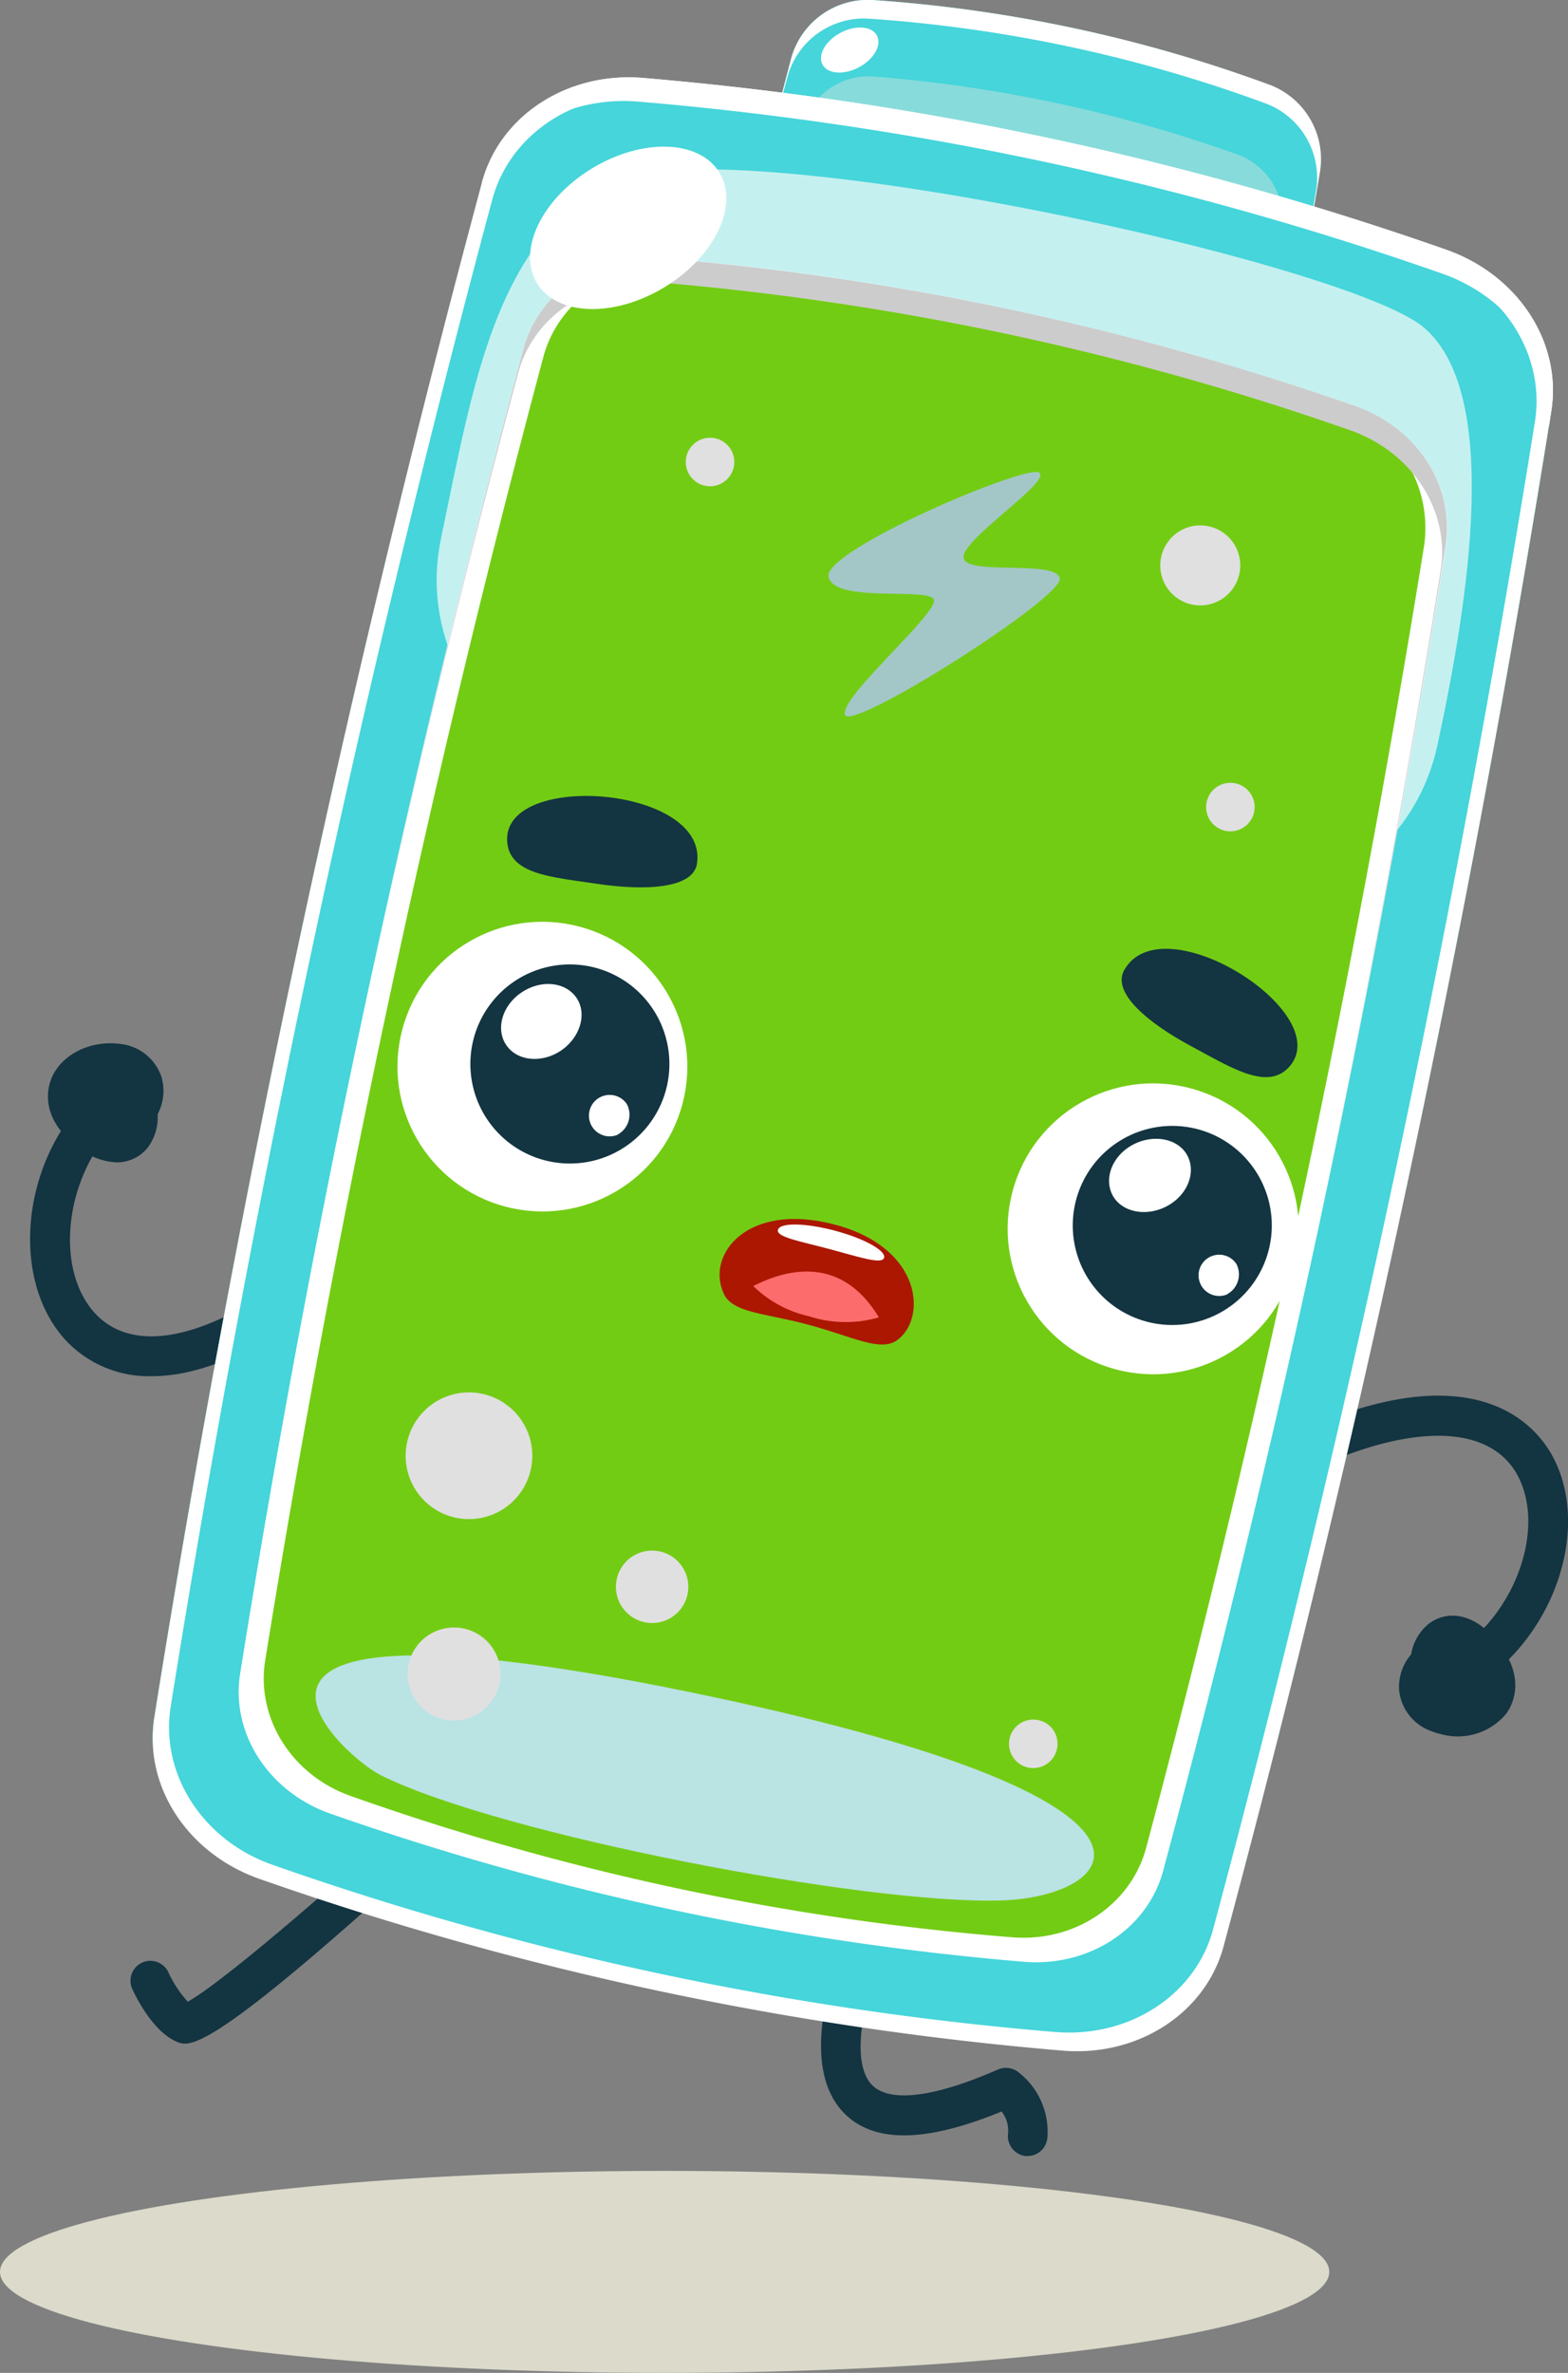 <svg xmlns="http://www.w3.org/2000/svg" viewBox="0 0 173.33 262.2"><rect x="0" y="0" width="173.33" height="262.2" fill="#808080" stroke="none"/><defs><style>.cls-1{isolation:isolate;}.cls-2{fill:#133441;}.cls-3{mix-blend-mode:multiply;}.cls-4{fill:#dbdacb;}.cls-5{fill:#45d5da;}.cls-6{mix-blend-mode:soft-light;}.cls-7{fill:#fff;}.cls-8{fill:#88dbdb;}.cls-9{mix-blend-mode:overlay;}.cls-10{fill:#c5f0f0;}.cls-11{fill:#73cc14;}.cls-12{fill:#bae3e3;}.cls-13{fill:#e0e0e0;}.cls-14{fill:#ccc;}.cls-15{fill:#a3c7c7;}.cls-16{fill:#ab1700;}.cls-17{fill:#fd6c6c;}</style></defs><g class="cls-1"><g id="Calque_2" data-name="Calque 2"><g id="Vert_se_fait_attaquer"><path class="cls-2" d="M16.77,152.07a12.61,12.61,0,0,1-9.53-4c-5.69-6.2-5.1-17.9,1.27-25.57a2.21,2.21,0,0,1,3.39,2.83C7,131.29,6.29,140.52,10.49,145.1c3.89,4.25,11.17,3.18,20-2.94A2.21,2.21,0,0,1,33,145.78C26.14,150.53,20.81,152.07,16.77,152.07Z"/><path class="cls-2" d="M17.85,119a5.4,5.4,0,0,0-4.35-3.62c-3.36-.52-6.64,1.05-7.79,3.72-.41,1-1.42,4.32,2.79,7.58a7.27,7.27,0,0,0,4.39,1.76,4.36,4.36,0,0,0,3.44-1.63,5.52,5.52,0,0,0,1.09-3.68A5.5,5.5,0,0,0,17.85,119Z"/><path class="cls-2" d="M163.21,185.82a2.2,2.2,0,0,1-1.34-3.95c6.16-4.7,8.87-13.55,5.8-19-2.85-5-10.18-5.59-20.11-1.59a2.21,2.21,0,0,1-1.65-4.09c17.33-7,23.67.12,25.59,3.5,4.16,7.31,1,18.59-6.95,24.63A2.17,2.17,0,0,1,163.21,185.82Z"/><path class="cls-2" d="M165.48,181.34c-2.9-3.53-5.91-3.21-7.6-1.87a5.5,5.5,0,0,0-1.89,3.34,5.51,5.51,0,0,0-1.33,3.94,5.38,5.38,0,0,0,3.43,4.49,9.36,9.36,0,0,0,1.24.39,6.94,6.94,0,0,0,7.18-2.28C167.12,188.51,168.86,185.46,165.48,181.34Z"/><path class="cls-2" d="M20.42,225.82a2.06,2.06,0,0,1-.94-.24c-2.66-1.16-4.55-5.11-4.9-5.9a2.2,2.2,0,0,1,4-1.82,12.41,12.41,0,0,0,2.18,3.32c3-1.61,13-10,21.29-17.55a2.21,2.21,0,0,1,3,3.27C26.85,223.39,22.26,225.82,20.42,225.82Z"/><g class="cls-3"><ellipse class="cls-4" cx="73.47" cy="251.04" rx="73.47" ry="11.16"/></g><path class="cls-2" d="M113.62,238.24l-.26,0a2.22,2.22,0,0,1-1.93-2.46,3.4,3.4,0,0,0-.71-2.46c-8.27,3.39-13.92,3.51-17.24.35-5.21-5-1.41-15.47-1-16.65a2.2,2.2,0,1,1,4.12,1.57c-.87,2.29-2.75,9.39-.12,11.88,2,1.89,6.9,1.26,13.83-1.79a2.23,2.23,0,0,1,2.19.24,8.3,8.3,0,0,1,3.27,7.4A2.21,2.21,0,0,1,113.62,238.24Z"/><path class="cls-5" d="M145.86,19.14a8.78,8.78,0,0,0-5.51-9.74A157.9,157.9,0,0,0,96.41,0a8.8,8.8,0,0,0-9,6.64Q86.18,11.31,85,16l59.23,12.65C144.79,25.46,145.34,22.3,145.86,19.14Z"/><path class="cls-5" d="M145.86,19.14a8.78,8.78,0,0,0-5.51-9.74A157.9,157.9,0,0,0,96.41,0a8.8,8.8,0,0,0-9,6.64Q86.18,11.31,85,16l59.23,12.65C144.79,25.46,145.34,22.3,145.86,19.14Z"/><g class="cls-6"><path class="cls-7" d="M87,8.69a8.76,8.76,0,0,1,9-6.63,157.82,157.82,0,0,1,43.94,9.38,8.77,8.77,0,0,1,5.52,9.74c-.41,2.47-.84,4.95-1.27,7.42l.08,0c.55-3.16,1.1-6.32,1.62-9.48a8.78,8.78,0,0,0-5.51-9.74A157.9,157.9,0,0,0,96.41,0a8.8,8.8,0,0,0-9,6.64Q86.18,11.31,85,16l.08,0C85.71,13.55,86.32,11.12,87,8.69Z"/></g><g class="cls-3"><path class="cls-8" d="M141.72,25.24A7.59,7.59,0,0,0,136.59,17,155.72,155.72,0,0,0,96.74,8.47a7.58,7.58,0,0,0-8,5.44c-.7,2.59-1.36,5.19-2,7.78l53.73,11.47C140.84,30.52,141.29,27.88,141.72,25.24Z"/></g><path class="cls-5" d="M117.44,226.55a359.14,359.14,0,0,1-88.83-19c-7.92-2.77-12.75-10.26-11.55-17.82A1663.07,1663.07,0,0,1,53.28,20.19c2-7.39,9.46-12.25,17.82-11.54a359.15,359.15,0,0,1,88.83,19c7.91,2.77,12.75,10.25,11.55,17.81A1665.19,1665.19,0,0,1,135.26,215C133.28,222.4,125.8,227.26,117.44,226.55Z"/><g class="cls-9"><path class="cls-7" d="M171.48,45.43c1.2-7.56-3.64-15-11.55-17.81a359.15,359.15,0,0,0-88.83-19c-8.36-.71-15.84,4.15-17.82,11.54A1663.07,1663.07,0,0,0,17.06,189.77c-1.2,7.56,3.63,15,11.55,17.82a359.14,359.14,0,0,0,88.83,19c8.36.71,15.84-4.15,17.82-11.54A1665.19,1665.19,0,0,0,171.48,45.43ZM134.1,213.18c-1.94,7.26-9.24,12-17.39,11.36A347.82,347.82,0,0,1,30.1,206.05c-7.71-2.71-12.42-10.05-11.23-17.48A1645.85,1645.85,0,0,1,54.43,22c2-7.26,9.25-12,17.4-11.36a348.19,348.19,0,0,1,86.6,18.49c7.72,2.71,12.43,10.05,11.24,17.48A1642.58,1642.58,0,0,1,134.1,213.18Z"/></g><g class="cls-3"><path class="cls-10" d="M48.75,59.49c3.62-17.45,6-31.67,17.48-38.91s82.51,8.31,91.13,15.58,5,30.07,1.56,46.08C150,124.14,40.12,101.07,48.75,59.49Z"/></g><g class="cls-6"><path class="cls-7" d="M171.48,45.43c1.2-7.56-3.64-15-11.55-17.82a359.59,359.59,0,0,0-88.83-19c-8.36-.71-15.84,4.15-17.82,11.54a.83.83,0,0,0,0,.15c2.89-6,9.9-9.7,17.3-9.07a359.14,359.14,0,0,1,88.83,19c7.68,2.69,12.6,9.83,11.78,17.16Z"/></g><g class="cls-9"><g class="cls-6"><path class="cls-7" d="M113.14,216.77a309.09,309.09,0,0,1-76.61-16.36c-6.82-2.39-11-8.85-10-15.38A1438.18,1438.18,0,0,1,57.86,38.52c1.72-6.39,8.17-10.59,15.38-10A309.54,309.54,0,0,1,149.85,44.9c6.82,2.39,11,8.85,10,15.38a1435.52,1435.52,0,0,1-31.29,146.51C126.8,213.18,120.35,217.38,113.14,216.77Z"/></g></g><path class="cls-11" d="M111.92,214.07a287.69,287.69,0,0,1-73.17-15.62c-6.52-2.31-10.47-8.64-9.43-15a1455.27,1455.27,0,0,1,30.74-144c1.68-6.28,7.87-10.43,14.76-9.88A287.69,287.69,0,0,1,148,45.16a13.87,13.87,0,0,1,9.44,15.05,1455.31,1455.31,0,0,1-30.75,144C125,210.47,118.81,214.62,111.92,214.07Z"/><g class="cls-3"><path class="cls-12" d="M110.65,210c-14.89.46-55.21-7.24-68.5-13.81-4.66-2.3-26-22,36.66-8.68C134.36,199.32,123.31,209.64,110.65,210Z"/></g><g class="cls-6"><path class="cls-13" d="M50.4,167.71a7,7,0,1,0-5.4-8.33A7,7,0,0,0,50.4,167.71Z"/></g><g class="cls-6"><path class="cls-13" d="M55.21,186.08A5.14,5.14,0,1,0,49.1,190,5.16,5.16,0,0,0,55.21,186.08Z"/></g><g class="cls-6"><path class="cls-13" d="M137,63.41a4.42,4.42,0,1,0-5.24,3.39A4.42,4.42,0,0,0,137,63.41Z"/></g><g class="cls-6"><path class="cls-13" d="M79.05,48.43a2.68,2.68,0,1,0,2.06,3.18A2.68,2.68,0,0,0,79.05,48.43Z"/></g><g class="cls-6"><path class="cls-13" d="M136.57,86.56a2.68,2.68,0,1,0,2.06,3.18A2.68,2.68,0,0,0,136.57,86.56Z"/></g><g class="cls-6"><path class="cls-13" d="M114.78,190.07a2.68,2.68,0,1,0,2.06,3.18A2.67,2.67,0,0,0,114.78,190.07Z"/></g><g class="cls-6"><path class="cls-13" d="M76,176.17a4,4,0,1,0-4.76,3.08A4,4,0,0,0,76,176.17Z"/></g><g class="cls-9"><path class="cls-14" d="M57.29,41.2c1.72-6.39,8.17-10.59,15.38-10a309.35,309.35,0,0,1,76.6,16.35c6.83,2.4,11,8.86,10,15.39q-5.8,36.36-13.46,72.32,8-37.29,14-75c1-6.54-3.13-13-10-15.39A309.54,309.54,0,0,0,73.24,28.54c-7.21-.61-13.66,3.59-15.38,10Q48,75.41,40,112.71,47.75,76.76,57.29,41.2Z"/></g><ellipse class="cls-7" cx="93.93" cy="5.53" rx="3.41" ry="2.16" transform="translate(8.39 44.73) rotate(-27.99)"/><ellipse class="cls-7" cx="69.44" cy="25.18" rx="11.79" ry="7.69" transform="translate(-3.01 39.56) rotate(-31.16)"/><g class="cls-3"><path class="cls-15" d="M114.92,52.25c-1.07-1.16-23.9,8.52-23.33,11.47s10.79,1.17,11.62,2.48S92.64,77.16,93.42,79s24.18-13,23.73-15.1-10.41-.25-10.64-2.27S116,53.41,114.92,52.25Z"/></g><ellipse class="cls-7" cx="59.95" cy="117.85" rx="16" ry="16.02" transform="translate(-69.31 145.65) rotate(-75.17)"/><path class="cls-2" d="M73.74,119.93a11,11,0,1,0-13.16,8.37A11,11,0,0,0,73.74,119.93ZM62,116.1c-2.16,1.43-4.86,1.14-6.05-.64s-.42-4.39,1.74-5.82,4.86-1.14,6.05.64S64.11,114.67,62,116.1Zm6.3,9.28a2.29,2.29,0,1,1,1-3.37A2.51,2.51,0,0,1,68.26,125.38Z"/><ellipse class="cls-7" cx="126.53" cy="135.69" rx="16" ry="16.02" transform="matrix(0.26, -0.97, 0.97, 0.26, -37.04, 223.24)"/><path class="cls-2" d="M140.33,137.77a11,11,0,1,0-13.17,8.37A11,11,0,0,0,140.33,137.77Zm-11.48-4.42c-2.31,1.15-5,.53-5.92-1.39s.14-4.41,2.46-5.55,5-.53,5.92,1.39S131.17,132.2,128.85,133.35Zm6.82,9.67a2.28,2.28,0,1,1,1-3.36A2.5,2.5,0,0,1,135.67,143Z"/><path class="cls-2" d="M124.27,107.2c-1.39,2.47,2.58,5.83,7.49,8.45,4.4,2.35,8.47,5,10.86,2.11C147.54,111.77,128.45,99.76,124.27,107.2Z"/><path class="cls-2" d="M56.06,92.92c.19,3.76,5.06,4,10,4.75,5.51.81,10.7.47,11-2.34C78.16,86.86,55.67,85.18,56.06,92.92Z"/><path class="cls-16" d="M80,142.94c-2-4.34,2.65-10.2,12.33-7.61s10.12,10.39,6.85,12.75c-1.88,1.35-4.9-.38-9.82-1.7S81,145.1,80,142.94Z"/><path class="cls-7" d="M86,135.89c.22-.81,3-.77,6.26.09s5.69,2.22,5.47,3-2.79-.09-6-.95S85.75,136.7,86,135.89Z"/><path class="cls-17" d="M83.27,142.11a12.81,12.81,0,0,0,6.18,3.34,13.14,13.14,0,0,0,7.7.12C93,138.66,86.93,140.23,83.27,142.11Z"/></g></g></g></svg>